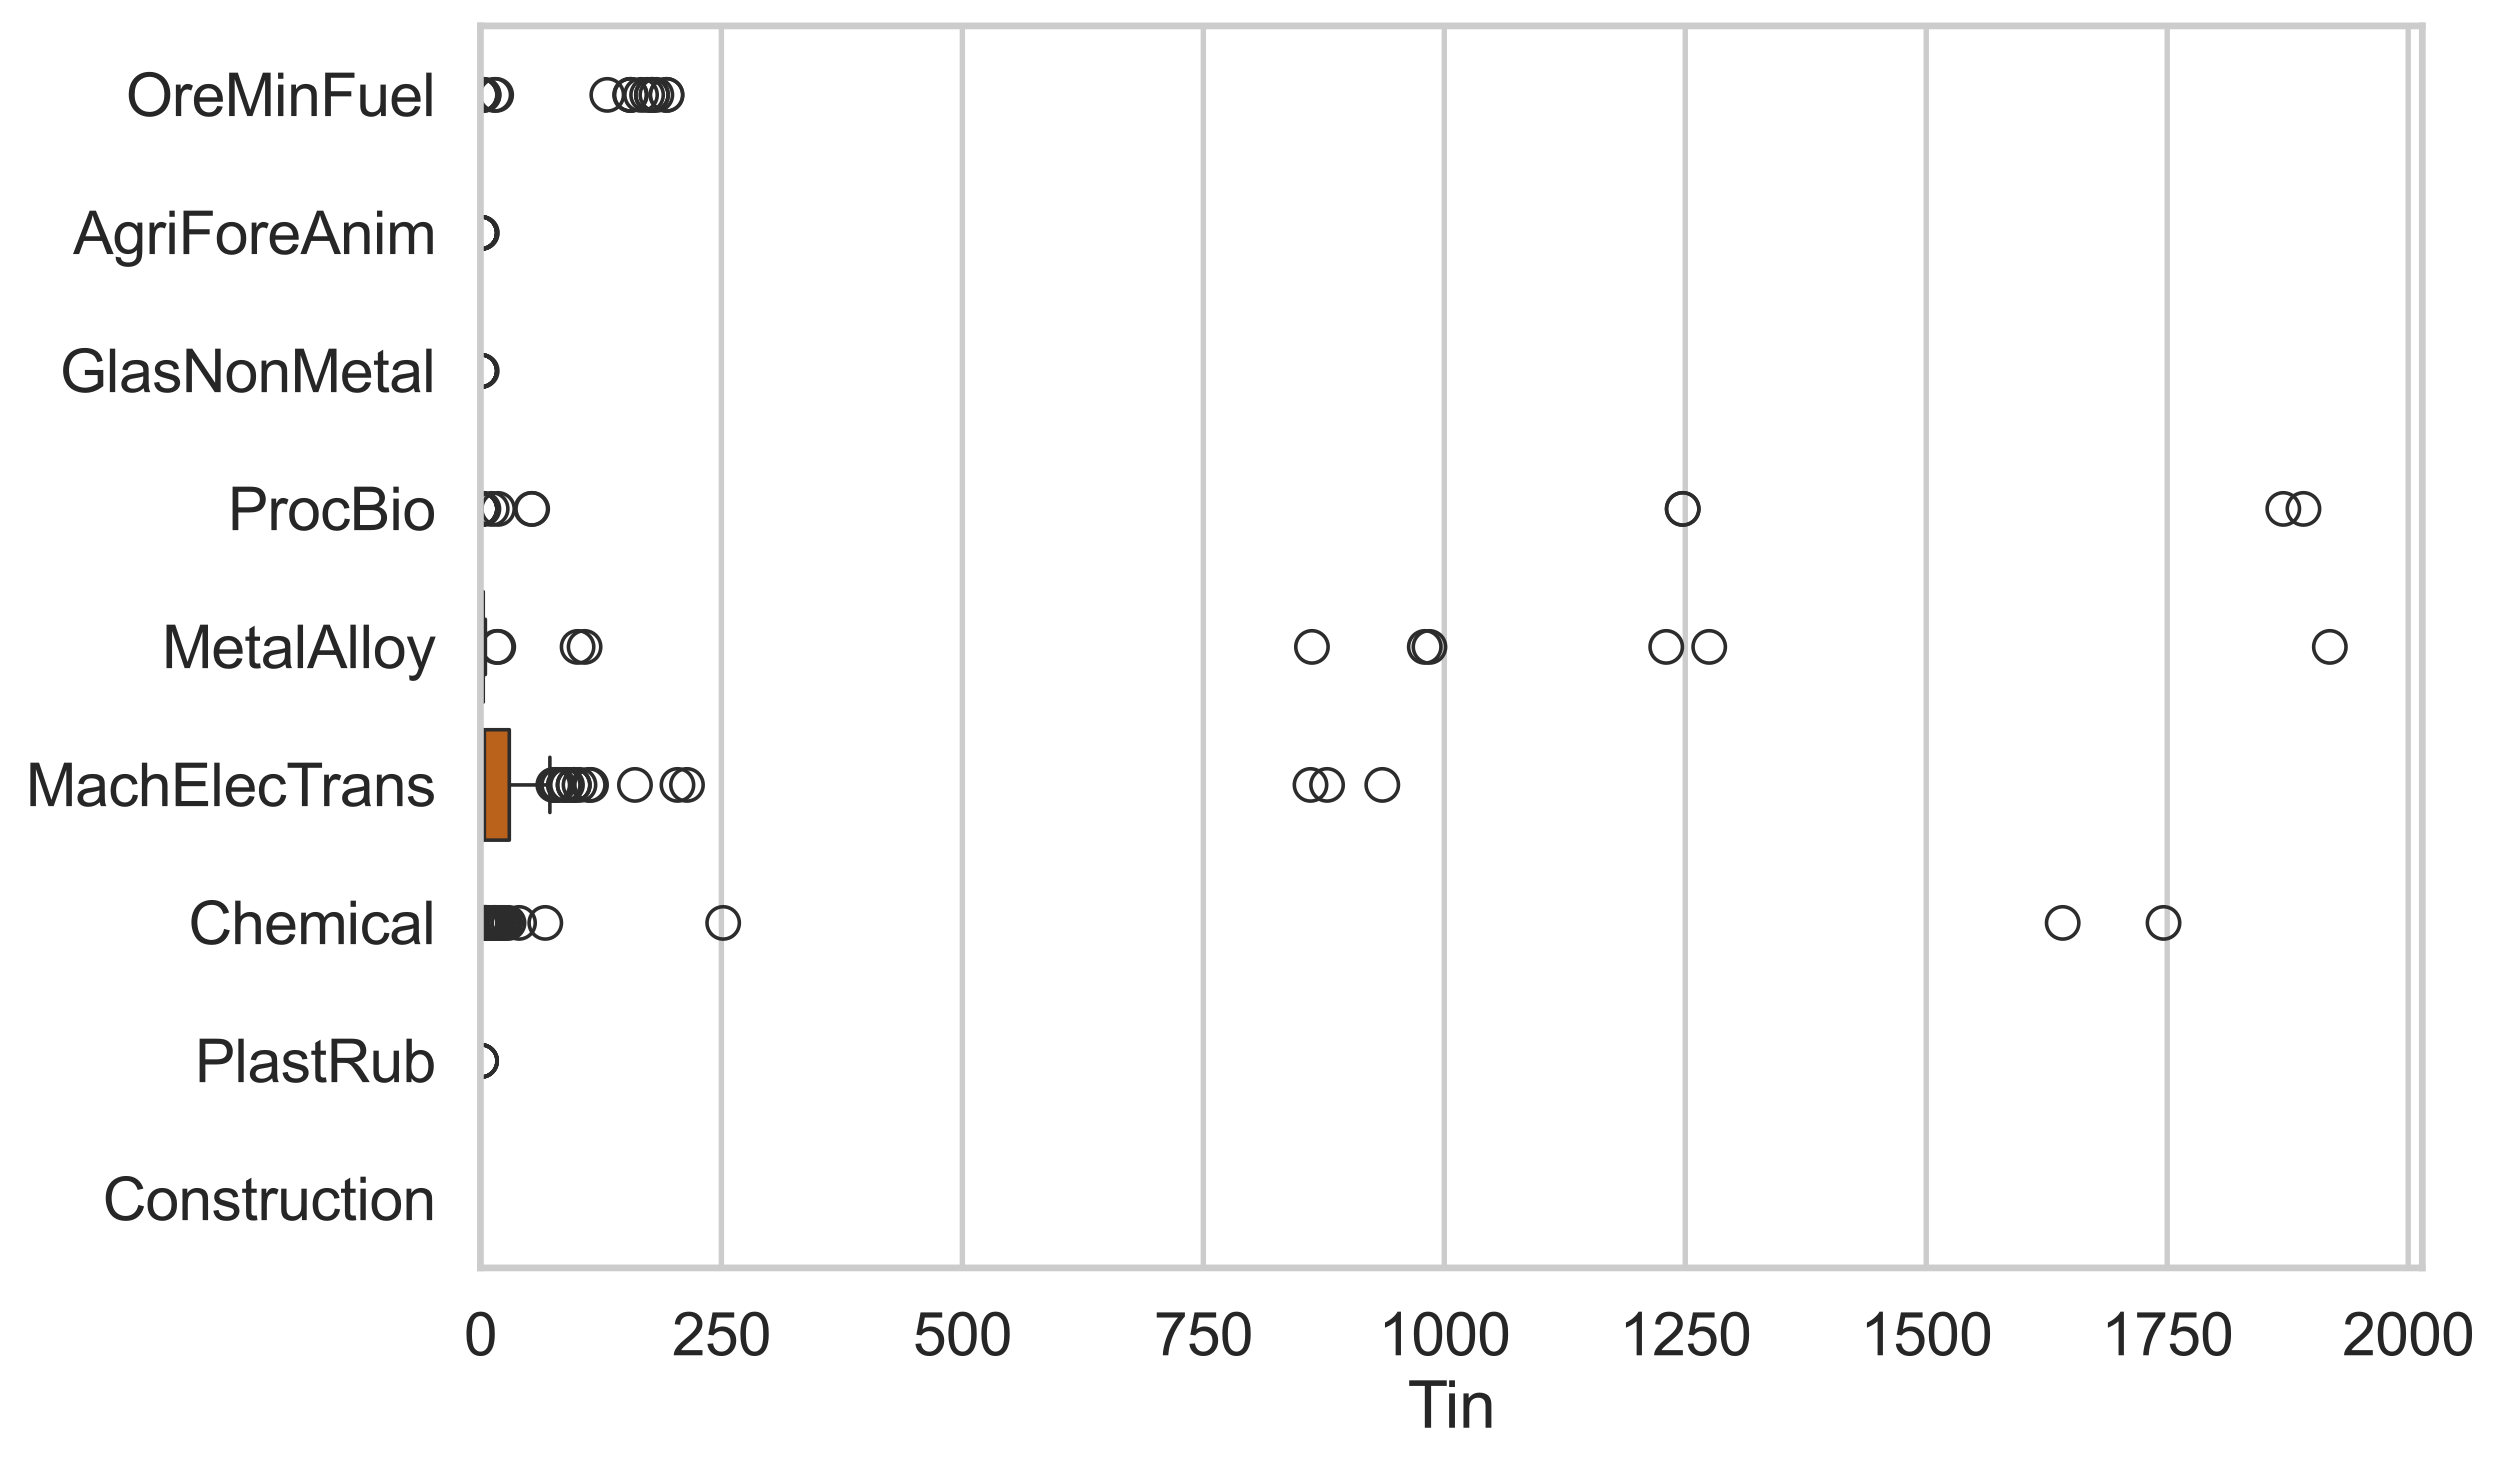 <?xml version="1.0" encoding="utf-8" standalone="no"?>
<!DOCTYPE svg PUBLIC "-//W3C//DTD SVG 1.1//EN"
  "http://www.w3.org/Graphics/SVG/1.1/DTD/svg11.dtd">
<svg xmlns:xlink="http://www.w3.org/1999/xlink" width="695.741pt" height="408.111pt" viewBox="0 0 695.741 408.111" xmlns="http://www.w3.org/2000/svg" version="1.1">
 <defs>
  <style type="text/css">*{stroke-linejoin: round; stroke-linecap: butt}</style>
 </defs>
 <g id="figure_1">
  <g id="patch_1">
   <path d="M 0 408.111 
L 695.741 408.111 
L 695.741 0 
L 0 0 
z
" style="fill: #ffffff"/>
  </g>
  <g id="axes_1">
   <g id="patch_2">
    <path d="M 133.697 352.86 
L 674.12 352.86 
L 674.12 7.2 
L 133.697 7.2 
z
" style="fill: #ffffff"/>
   </g>
   <g id="matplotlib.axis_1">
    <g id="xtick_1">
     <g id="line2d_1">
      <path d="M 133.697 352.86 
L 133.697 7.2 
" clip-path="url(#p759ac70e8d)" style="fill: none; stroke: #cccccc; stroke-width: 1.5; stroke-linecap: round"/>
     </g>
     <g id="text_1">
      <!-- 0 -->
      <g style="fill: #262626" transform="translate(129.109 377.17) scale(0.165 -0.165)">
       <defs>
        <path id="ArialMT-30" d="M 266 2259 
Q 266 3072 433 3567 
Q 600 4063 929 4331 
Q 1259 4600 1759 4600 
Q 2128 4600 2406 4451 
Q 2684 4303 2865 4023 
Q 3047 3744 3150 3342 
Q 3253 2941 3253 2259 
Q 3253 1453 3087 958 
Q 2922 463 2592 192 
Q 2263 -78 1759 -78 
Q 1097 -78 719 397 
Q 266 969 266 2259 
z
M 844 2259 
Q 844 1131 1108 757 
Q 1372 384 1759 384 
Q 2147 384 2411 759 
Q 2675 1134 2675 2259 
Q 2675 3391 2411 3762 
Q 2147 4134 1753 4134 
Q 1366 4134 1134 3806 
Q 844 3388 844 2259 
z
" transform="scale(0.016)"/>
       </defs>
       <use xlink:href="#ArialMT-30"/>
      </g>
     </g>
    </g>
    <g id="xtick_2">
     <g id="line2d_2">
      <path d="M 200.759 352.86 
L 200.759 7.2 
" clip-path="url(#p759ac70e8d)" style="fill: none; stroke: #cccccc; stroke-width: 1.5; stroke-linecap: round"/>
     </g>
     <g id="text_2">
      <!-- 250 -->
      <g style="fill: #262626" transform="translate(186.995 377.17) scale(0.165 -0.165)">
       <defs>
        <path id="ArialMT-32" d="M 3222 541 
L 3222 0 
L 194 0 
Q 188 203 259 391 
Q 375 700 629 1000 
Q 884 1300 1366 1694 
Q 2113 2306 2375 2664 
Q 2638 3022 2638 3341 
Q 2638 3675 2398 3904 
Q 2159 4134 1775 4134 
Q 1369 4134 1125 3890 
Q 881 3647 878 3216 
L 300 3275 
Q 359 3922 746 4261 
Q 1134 4600 1788 4600 
Q 2447 4600 2831 4234 
Q 3216 3869 3216 3328 
Q 3216 3053 3103 2787 
Q 2991 2522 2730 2228 
Q 2469 1934 1863 1422 
Q 1356 997 1212 845 
Q 1069 694 975 541 
L 3222 541 
z
" transform="scale(0.016)"/>
        <path id="ArialMT-35" d="M 266 1200 
L 856 1250 
Q 922 819 1161 601 
Q 1400 384 1738 384 
Q 2144 384 2425 690 
Q 2706 997 2706 1503 
Q 2706 1984 2436 2262 
Q 2166 2541 1728 2541 
Q 1456 2541 1237 2417 
Q 1019 2294 894 2097 
L 366 2166 
L 809 4519 
L 3088 4519 
L 3088 3981 
L 1259 3981 
L 1013 2750 
Q 1425 3038 1878 3038 
Q 2478 3038 2890 2622 
Q 3303 2206 3303 1553 
Q 3303 931 2941 478 
Q 2500 -78 1738 -78 
Q 1113 -78 717 272 
Q 322 622 266 1200 
z
" transform="scale(0.016)"/>
       </defs>
       <use xlink:href="#ArialMT-32"/>
       <use xlink:href="#ArialMT-35" transform="translate(55.615 0)"/>
       <use xlink:href="#ArialMT-30" transform="translate(111.23 0)"/>
      </g>
     </g>
    </g>
    <g id="xtick_3">
     <g id="line2d_3">
      <path d="M 267.82 352.86 
L 267.82 7.2 
" clip-path="url(#p759ac70e8d)" style="fill: none; stroke: #cccccc; stroke-width: 1.5; stroke-linecap: round"/>
     </g>
     <g id="text_3">
      <!-- 500 -->
      <g style="fill: #262626" transform="translate(254.057 377.17) scale(0.165 -0.165)">
       <use xlink:href="#ArialMT-35"/>
       <use xlink:href="#ArialMT-30" transform="translate(55.615 0)"/>
       <use xlink:href="#ArialMT-30" transform="translate(111.23 0)"/>
      </g>
     </g>
    </g>
    <g id="xtick_4">
     <g id="line2d_4">
      <path d="M 334.882 352.86 
L 334.882 7.2 
" clip-path="url(#p759ac70e8d)" style="fill: none; stroke: #cccccc; stroke-width: 1.5; stroke-linecap: round"/>
     </g>
     <g id="text_4">
      <!-- 750 -->
      <g style="fill: #262626" transform="translate(321.118 377.17) scale(0.165 -0.165)">
       <defs>
        <path id="ArialMT-37" d="M 303 3981 
L 303 4522 
L 3269 4522 
L 3269 4084 
Q 2831 3619 2401 2847 
Q 1972 2075 1738 1259 
Q 1569 684 1522 0 
L 944 0 
Q 953 541 1156 1306 
Q 1359 2072 1739 2783 
Q 2119 3494 2547 3981 
L 303 3981 
z
" transform="scale(0.016)"/>
       </defs>
       <use xlink:href="#ArialMT-37"/>
       <use xlink:href="#ArialMT-35" transform="translate(55.615 0)"/>
       <use xlink:href="#ArialMT-30" transform="translate(111.23 0)"/>
      </g>
     </g>
    </g>
    <g id="xtick_5">
     <g id="line2d_5">
      <path d="M 401.943 352.86 
L 401.943 7.2 
" clip-path="url(#p759ac70e8d)" style="fill: none; stroke: #cccccc; stroke-width: 1.5; stroke-linecap: round"/>
     </g>
     <g id="text_5">
      <!-- 1000 -->
      <g style="fill: #262626" transform="translate(383.592 377.17) scale(0.165 -0.165)">
       <defs>
        <path id="ArialMT-31" d="M 2384 0 
L 1822 0 
L 1822 3584 
Q 1619 3391 1289 3197 
Q 959 3003 697 2906 
L 697 3450 
Q 1169 3672 1522 3987 
Q 1875 4303 2022 4600 
L 2384 4600 
L 2384 0 
z
" transform="scale(0.016)"/>
       </defs>
       <use xlink:href="#ArialMT-31"/>
       <use xlink:href="#ArialMT-30" transform="translate(55.615 0)"/>
       <use xlink:href="#ArialMT-30" transform="translate(111.23 0)"/>
       <use xlink:href="#ArialMT-30" transform="translate(166.846 0)"/>
      </g>
     </g>
    </g>
    <g id="xtick_6">
     <g id="line2d_6">
      <path d="M 469.005 352.86 
L 469.005 7.2 
" clip-path="url(#p759ac70e8d)" style="fill: none; stroke: #cccccc; stroke-width: 1.5; stroke-linecap: round"/>
     </g>
     <g id="text_6">
      <!-- 1250 -->
      <g style="fill: #262626" transform="translate(450.654 377.17) scale(0.165 -0.165)">
       <use xlink:href="#ArialMT-31"/>
       <use xlink:href="#ArialMT-32" transform="translate(55.615 0)"/>
       <use xlink:href="#ArialMT-35" transform="translate(111.23 0)"/>
       <use xlink:href="#ArialMT-30" transform="translate(166.846 0)"/>
      </g>
     </g>
    </g>
    <g id="xtick_7">
     <g id="line2d_7">
      <path d="M 536.067 352.86 
L 536.067 7.2 
" clip-path="url(#p759ac70e8d)" style="fill: none; stroke: #cccccc; stroke-width: 1.5; stroke-linecap: round"/>
     </g>
     <g id="text_7">
      <!-- 1500 -->
      <g style="fill: #262626" transform="translate(517.715 377.17) scale(0.165 -0.165)">
       <use xlink:href="#ArialMT-31"/>
       <use xlink:href="#ArialMT-35" transform="translate(55.615 0)"/>
       <use xlink:href="#ArialMT-30" transform="translate(111.23 0)"/>
       <use xlink:href="#ArialMT-30" transform="translate(166.846 0)"/>
      </g>
     </g>
    </g>
    <g id="xtick_8">
     <g id="line2d_8">
      <path d="M 603.128 352.86 
L 603.128 7.2 
" clip-path="url(#p759ac70e8d)" style="fill: none; stroke: #cccccc; stroke-width: 1.5; stroke-linecap: round"/>
     </g>
     <g id="text_8">
      <!-- 1750 -->
      <g style="fill: #262626" transform="translate(584.777 377.17) scale(0.165 -0.165)">
       <use xlink:href="#ArialMT-31"/>
       <use xlink:href="#ArialMT-37" transform="translate(55.615 0)"/>
       <use xlink:href="#ArialMT-35" transform="translate(111.23 0)"/>
       <use xlink:href="#ArialMT-30" transform="translate(166.846 0)"/>
      </g>
     </g>
    </g>
    <g id="xtick_9">
     <g id="line2d_9">
      <path d="M 670.19 352.86 
L 670.19 7.2 
" clip-path="url(#p759ac70e8d)" style="fill: none; stroke: #cccccc; stroke-width: 1.5; stroke-linecap: round"/>
     </g>
     <g id="text_9">
      <!-- 2000 -->
      <g style="fill: #262626" transform="translate(651.839 377.17) scale(0.165 -0.165)">
       <use xlink:href="#ArialMT-32"/>
       <use xlink:href="#ArialMT-30" transform="translate(55.615 0)"/>
       <use xlink:href="#ArialMT-30" transform="translate(111.23 0)"/>
       <use xlink:href="#ArialMT-30" transform="translate(166.846 0)"/>
      </g>
     </g>
    </g>
    <g id="text_10">
     <!-- Tin -->
     <g style="fill: #262626" transform="translate(391.744 397.334) scale(0.18 -0.18)">
      <defs>
       <path id="ArialMT-54" d="M 1659 0 
L 1659 4041 
L 150 4041 
L 150 4581 
L 3781 4581 
L 3781 4041 
L 2266 4041 
L 2266 0 
L 1659 0 
z
" transform="scale(0.016)"/>
       <path id="ArialMT-69" d="M 425 3934 
L 425 4581 
L 988 4581 
L 988 3934 
L 425 3934 
z
M 425 0 
L 425 3319 
L 988 3319 
L 988 0 
L 425 0 
z
" transform="scale(0.016)"/>
       <path id="ArialMT-6e" d="M 422 0 
L 422 3319 
L 928 3319 
L 928 2847 
Q 1294 3394 1984 3394 
Q 2284 3394 2536 3286 
Q 2788 3178 2913 3003 
Q 3038 2828 3088 2588 
Q 3119 2431 3119 2041 
L 3119 0 
L 2556 0 
L 2556 2019 
Q 2556 2363 2490 2533 
Q 2425 2703 2258 2804 
Q 2091 2906 1866 2906 
Q 1506 2906 1245 2678 
Q 984 2450 984 1813 
L 984 0 
L 422 0 
z
" transform="scale(0.016)"/>
      </defs>
      <use xlink:href="#ArialMT-54"/>
      <use xlink:href="#ArialMT-69" transform="translate(57.334 0)"/>
      <use xlink:href="#ArialMT-6e" transform="translate(79.551 0)"/>
     </g>
    </g>
   </g>
   <g id="matplotlib.axis_2">
    <g id="ytick_1">
     <g id="text_11">
      <!-- OreMinFuel -->
      <g style="fill: #262626" transform="translate(35.013 32.309) scale(0.165 -0.165)">
       <defs>
        <path id="ArialMT-4f" d="M 309 2231 
Q 309 3372 921 4017 
Q 1534 4663 2503 4663 
Q 3138 4663 3647 4359 
Q 4156 4056 4423 3514 
Q 4691 2972 4691 2284 
Q 4691 1588 4409 1038 
Q 4128 488 3612 205 
Q 3097 -78 2500 -78 
Q 1853 -78 1343 234 
Q 834 547 571 1087 
Q 309 1628 309 2231 
z
M 934 2222 
Q 934 1394 1379 917 
Q 1825 441 2497 441 
Q 3181 441 3623 922 
Q 4066 1403 4066 2288 
Q 4066 2847 3877 3264 
Q 3688 3681 3323 3911 
Q 2959 4141 2506 4141 
Q 1863 4141 1398 3698 
Q 934 3256 934 2222 
z
" transform="scale(0.016)"/>
        <path id="ArialMT-72" d="M 416 0 
L 416 3319 
L 922 3319 
L 922 2816 
Q 1116 3169 1280 3281 
Q 1444 3394 1641 3394 
Q 1925 3394 2219 3213 
L 2025 2691 
Q 1819 2813 1613 2813 
Q 1428 2813 1281 2702 
Q 1134 2591 1072 2394 
Q 978 2094 978 1738 
L 978 0 
L 416 0 
z
" transform="scale(0.016)"/>
        <path id="ArialMT-65" d="M 2694 1069 
L 3275 997 
Q 3138 488 2766 206 
Q 2394 -75 1816 -75 
Q 1088 -75 661 373 
Q 234 822 234 1631 
Q 234 2469 665 2931 
Q 1097 3394 1784 3394 
Q 2450 3394 2872 2941 
Q 3294 2488 3294 1666 
Q 3294 1616 3291 1516 
L 816 1516 
Q 847 969 1125 678 
Q 1403 388 1819 388 
Q 2128 388 2347 550 
Q 2566 713 2694 1069 
z
M 847 1978 
L 2700 1978 
Q 2663 2397 2488 2606 
Q 2219 2931 1791 2931 
Q 1403 2931 1139 2672 
Q 875 2413 847 1978 
z
" transform="scale(0.016)"/>
        <path id="ArialMT-4d" d="M 475 0 
L 475 4581 
L 1388 4581 
L 2472 1338 
Q 2622 884 2691 659 
Q 2769 909 2934 1394 
L 4031 4581 
L 4847 4581 
L 4847 0 
L 4263 0 
L 4263 3834 
L 2931 0 
L 2384 0 
L 1059 3900 
L 1059 0 
L 475 0 
z
" transform="scale(0.016)"/>
        <path id="ArialMT-46" d="M 525 0 
L 525 4581 
L 3616 4581 
L 3616 4041 
L 1131 4041 
L 1131 2622 
L 3281 2622 
L 3281 2081 
L 1131 2081 
L 1131 0 
L 525 0 
z
" transform="scale(0.016)"/>
        <path id="ArialMT-75" d="M 2597 0 
L 2597 488 
Q 2209 -75 1544 -75 
Q 1250 -75 995 37 
Q 741 150 617 320 
Q 494 491 444 738 
Q 409 903 409 1263 
L 409 3319 
L 972 3319 
L 972 1478 
Q 972 1038 1006 884 
Q 1059 663 1231 536 
Q 1403 409 1656 409 
Q 1909 409 2131 539 
Q 2353 669 2445 892 
Q 2538 1116 2538 1541 
L 2538 3319 
L 3100 3319 
L 3100 0 
L 2597 0 
z
" transform="scale(0.016)"/>
        <path id="ArialMT-6c" d="M 409 0 
L 409 4581 
L 972 4581 
L 972 0 
L 409 0 
z
" transform="scale(0.016)"/>
       </defs>
       <use xlink:href="#ArialMT-4f"/>
       <use xlink:href="#ArialMT-72" transform="translate(77.783 0)"/>
       <use xlink:href="#ArialMT-65" transform="translate(111.084 0)"/>
       <use xlink:href="#ArialMT-4d" transform="translate(166.699 0)"/>
       <use xlink:href="#ArialMT-69" transform="translate(250 0)"/>
       <use xlink:href="#ArialMT-6e" transform="translate(272.217 0)"/>
       <use xlink:href="#ArialMT-46" transform="translate(327.832 0)"/>
       <use xlink:href="#ArialMT-75" transform="translate(388.916 0)"/>
       <use xlink:href="#ArialMT-65" transform="translate(444.531 0)"/>
       <use xlink:href="#ArialMT-6c" transform="translate(500.146 0)"/>
      </g>
     </g>
    </g>
    <g id="ytick_2">
     <g id="text_12">
      <!-- AgriForeAnim -->
      <g style="fill: #262626" transform="translate(20.341 70.715) scale(0.165 -0.165)">
       <defs>
        <path id="ArialMT-41" d="M -9 0 
L 1750 4581 
L 2403 4581 
L 4278 0 
L 3588 0 
L 3053 1388 
L 1138 1388 
L 634 0 
L -9 0 
z
M 1313 1881 
L 2866 1881 
L 2388 3150 
Q 2169 3728 2063 4100 
Q 1975 3659 1816 3225 
L 1313 1881 
z
" transform="scale(0.016)"/>
        <path id="ArialMT-67" d="M 319 -275 
L 866 -356 
Q 900 -609 1056 -725 
Q 1266 -881 1628 -881 
Q 2019 -881 2231 -725 
Q 2444 -569 2519 -288 
Q 2563 -116 2559 434 
Q 2191 0 1641 0 
Q 956 0 581 494 
Q 206 988 206 1678 
Q 206 2153 378 2554 
Q 550 2956 876 3175 
Q 1203 3394 1644 3394 
Q 2231 3394 2613 2919 
L 2613 3319 
L 3131 3319 
L 3131 450 
Q 3131 -325 2973 -648 
Q 2816 -972 2473 -1159 
Q 2131 -1347 1631 -1347 
Q 1038 -1347 672 -1080 
Q 306 -813 319 -275 
z
M 784 1719 
Q 784 1066 1043 766 
Q 1303 466 1694 466 
Q 2081 466 2343 764 
Q 2606 1063 2606 1700 
Q 2606 2309 2336 2618 
Q 2066 2928 1684 2928 
Q 1309 2928 1046 2623 
Q 784 2319 784 1719 
z
" transform="scale(0.016)"/>
        <path id="ArialMT-6f" d="M 213 1659 
Q 213 2581 725 3025 
Q 1153 3394 1769 3394 
Q 2453 3394 2887 2945 
Q 3322 2497 3322 1706 
Q 3322 1066 3130 698 
Q 2938 331 2570 128 
Q 2203 -75 1769 -75 
Q 1072 -75 642 372 
Q 213 819 213 1659 
z
M 791 1659 
Q 791 1022 1069 705 
Q 1347 388 1769 388 
Q 2188 388 2466 706 
Q 2744 1025 2744 1678 
Q 2744 2294 2464 2611 
Q 2184 2928 1769 2928 
Q 1347 2928 1069 2612 
Q 791 2297 791 1659 
z
" transform="scale(0.016)"/>
        <path id="ArialMT-6d" d="M 422 0 
L 422 3319 
L 925 3319 
L 925 2853 
Q 1081 3097 1340 3245 
Q 1600 3394 1931 3394 
Q 2300 3394 2536 3241 
Q 2772 3088 2869 2813 
Q 3263 3394 3894 3394 
Q 4388 3394 4653 3120 
Q 4919 2847 4919 2278 
L 4919 0 
L 4359 0 
L 4359 2091 
Q 4359 2428 4304 2576 
Q 4250 2725 4106 2815 
Q 3963 2906 3769 2906 
Q 3419 2906 3187 2673 
Q 2956 2441 2956 1928 
L 2956 0 
L 2394 0 
L 2394 2156 
Q 2394 2531 2256 2718 
Q 2119 2906 1806 2906 
Q 1569 2906 1367 2781 
Q 1166 2656 1075 2415 
Q 984 2175 984 1722 
L 984 0 
L 422 0 
z
" transform="scale(0.016)"/>
       </defs>
       <use xlink:href="#ArialMT-41"/>
       <use xlink:href="#ArialMT-67" transform="translate(66.699 0)"/>
       <use xlink:href="#ArialMT-72" transform="translate(122.314 0)"/>
       <use xlink:href="#ArialMT-69" transform="translate(155.615 0)"/>
       <use xlink:href="#ArialMT-46" transform="translate(177.832 0)"/>
       <use xlink:href="#ArialMT-6f" transform="translate(238.916 0)"/>
       <use xlink:href="#ArialMT-72" transform="translate(294.531 0)"/>
       <use xlink:href="#ArialMT-65" transform="translate(327.832 0)"/>
       <use xlink:href="#ArialMT-41" transform="translate(383.447 0)"/>
       <use xlink:href="#ArialMT-6e" transform="translate(450.146 0)"/>
       <use xlink:href="#ArialMT-69" transform="translate(505.762 0)"/>
       <use xlink:href="#ArialMT-6d" transform="translate(527.979 0)"/>
      </g>
     </g>
    </g>
    <g id="ytick_3">
     <g id="text_13">
      <!-- GlasNonMetal -->
      <g style="fill: #262626" transform="translate(16.659 109.122) scale(0.165 -0.165)">
       <defs>
        <path id="ArialMT-47" d="M 2638 1797 
L 2638 2334 
L 4578 2338 
L 4578 638 
Q 4131 281 3656 101 
Q 3181 -78 2681 -78 
Q 2006 -78 1454 211 
Q 903 500 622 1047 
Q 341 1594 341 2269 
Q 341 2938 620 3517 
Q 900 4097 1425 4378 
Q 1950 4659 2634 4659 
Q 3131 4659 3532 4498 
Q 3934 4338 4162 4050 
Q 4391 3763 4509 3300 
L 3963 3150 
Q 3859 3500 3706 3700 
Q 3553 3900 3268 4020 
Q 2984 4141 2638 4141 
Q 2222 4141 1919 4014 
Q 1616 3888 1430 3681 
Q 1244 3475 1141 3228 
Q 966 2803 966 2306 
Q 966 1694 1177 1281 
Q 1388 869 1791 669 
Q 2194 469 2647 469 
Q 3041 469 3416 620 
Q 3791 772 3984 944 
L 3984 1797 
L 2638 1797 
z
" transform="scale(0.016)"/>
        <path id="ArialMT-61" d="M 2588 409 
Q 2275 144 1986 34 
Q 1697 -75 1366 -75 
Q 819 -75 525 192 
Q 231 459 231 875 
Q 231 1119 342 1320 
Q 453 1522 633 1644 
Q 813 1766 1038 1828 
Q 1203 1872 1538 1913 
Q 2219 1994 2541 2106 
Q 2544 2222 2544 2253 
Q 2544 2597 2384 2738 
Q 2169 2928 1744 2928 
Q 1347 2928 1158 2789 
Q 969 2650 878 2297 
L 328 2372 
Q 403 2725 575 2942 
Q 747 3159 1072 3276 
Q 1397 3394 1825 3394 
Q 2250 3394 2515 3294 
Q 2781 3194 2906 3042 
Q 3031 2891 3081 2659 
Q 3109 2516 3109 2141 
L 3109 1391 
Q 3109 606 3145 398 
Q 3181 191 3288 0 
L 2700 0 
Q 2613 175 2588 409 
z
M 2541 1666 
Q 2234 1541 1622 1453 
Q 1275 1403 1131 1340 
Q 988 1278 909 1158 
Q 831 1038 831 891 
Q 831 666 1001 516 
Q 1172 366 1500 366 
Q 1825 366 2078 508 
Q 2331 650 2450 897 
Q 2541 1088 2541 1459 
L 2541 1666 
z
" transform="scale(0.016)"/>
        <path id="ArialMT-73" d="M 197 991 
L 753 1078 
Q 800 744 1014 566 
Q 1228 388 1613 388 
Q 2000 388 2187 545 
Q 2375 703 2375 916 
Q 2375 1106 2209 1216 
Q 2094 1291 1634 1406 
Q 1016 1563 777 1677 
Q 538 1791 414 1992 
Q 291 2194 291 2438 
Q 291 2659 392 2848 
Q 494 3038 669 3163 
Q 800 3259 1026 3326 
Q 1253 3394 1513 3394 
Q 1903 3394 2198 3281 
Q 2494 3169 2634 2976 
Q 2775 2784 2828 2463 
L 2278 2388 
Q 2241 2644 2061 2787 
Q 1881 2931 1553 2931 
Q 1166 2931 1000 2803 
Q 834 2675 834 2503 
Q 834 2394 903 2306 
Q 972 2216 1119 2156 
Q 1203 2125 1616 2013 
Q 2213 1853 2448 1751 
Q 2684 1650 2818 1456 
Q 2953 1263 2953 975 
Q 2953 694 2789 445 
Q 2625 197 2315 61 
Q 2006 -75 1616 -75 
Q 969 -75 630 194 
Q 291 463 197 991 
z
" transform="scale(0.016)"/>
        <path id="ArialMT-4e" d="M 488 0 
L 488 4581 
L 1109 4581 
L 3516 984 
L 3516 4581 
L 4097 4581 
L 4097 0 
L 3475 0 
L 1069 3600 
L 1069 0 
L 488 0 
z
" transform="scale(0.016)"/>
        <path id="ArialMT-74" d="M 1650 503 
L 1731 6 
Q 1494 -44 1306 -44 
Q 1000 -44 831 53 
Q 663 150 594 308 
Q 525 466 525 972 
L 525 2881 
L 113 2881 
L 113 3319 
L 525 3319 
L 525 4141 
L 1084 4478 
L 1084 3319 
L 1650 3319 
L 1650 2881 
L 1084 2881 
L 1084 941 
Q 1084 700 1114 631 
Q 1144 563 1211 522 
Q 1278 481 1403 481 
Q 1497 481 1650 503 
z
" transform="scale(0.016)"/>
       </defs>
       <use xlink:href="#ArialMT-47"/>
       <use xlink:href="#ArialMT-6c" transform="translate(77.783 0)"/>
       <use xlink:href="#ArialMT-61" transform="translate(100 0)"/>
       <use xlink:href="#ArialMT-73" transform="translate(155.615 0)"/>
       <use xlink:href="#ArialMT-4e" transform="translate(205.615 0)"/>
       <use xlink:href="#ArialMT-6f" transform="translate(277.832 0)"/>
       <use xlink:href="#ArialMT-6e" transform="translate(333.447 0)"/>
       <use xlink:href="#ArialMT-4d" transform="translate(389.062 0)"/>
       <use xlink:href="#ArialMT-65" transform="translate(472.363 0)"/>
       <use xlink:href="#ArialMT-74" transform="translate(527.979 0)"/>
       <use xlink:href="#ArialMT-61" transform="translate(555.762 0)"/>
       <use xlink:href="#ArialMT-6c" transform="translate(611.377 0)"/>
      </g>
     </g>
    </g>
    <g id="ytick_4">
     <g id="text_14">
      <!-- ProcBio -->
      <g style="fill: #262626" transform="translate(63.424 147.529) scale(0.165 -0.165)">
       <defs>
        <path id="ArialMT-50" d="M 494 0 
L 494 4581 
L 2222 4581 
Q 2678 4581 2919 4538 
Q 3256 4481 3484 4323 
Q 3713 4166 3852 3881 
Q 3991 3597 3991 3256 
Q 3991 2672 3619 2267 
Q 3247 1863 2275 1863 
L 1100 1863 
L 1100 0 
L 494 0 
z
M 1100 2403 
L 2284 2403 
Q 2872 2403 3119 2622 
Q 3366 2841 3366 3238 
Q 3366 3525 3220 3729 
Q 3075 3934 2838 4000 
Q 2684 4041 2272 4041 
L 1100 4041 
L 1100 2403 
z
" transform="scale(0.016)"/>
        <path id="ArialMT-63" d="M 2588 1216 
L 3141 1144 
Q 3050 572 2676 248 
Q 2303 -75 1759 -75 
Q 1078 -75 664 370 
Q 250 816 250 1647 
Q 250 2184 428 2587 
Q 606 2991 970 3192 
Q 1334 3394 1763 3394 
Q 2303 3394 2647 3120 
Q 2991 2847 3088 2344 
L 2541 2259 
Q 2463 2594 2264 2762 
Q 2066 2931 1784 2931 
Q 1359 2931 1093 2626 
Q 828 2322 828 1663 
Q 828 994 1084 691 
Q 1341 388 1753 388 
Q 2084 388 2306 591 
Q 2528 794 2588 1216 
z
" transform="scale(0.016)"/>
        <path id="ArialMT-42" d="M 469 0 
L 469 4581 
L 2188 4581 
Q 2713 4581 3030 4442 
Q 3347 4303 3526 4014 
Q 3706 3725 3706 3409 
Q 3706 3116 3547 2856 
Q 3388 2597 3066 2438 
Q 3481 2316 3704 2022 
Q 3928 1728 3928 1328 
Q 3928 1006 3792 729 
Q 3656 453 3456 303 
Q 3256 153 2954 76 
Q 2653 0 2216 0 
L 469 0 
z
M 1075 2656 
L 2066 2656 
Q 2469 2656 2644 2709 
Q 2875 2778 2992 2937 
Q 3109 3097 3109 3338 
Q 3109 3566 3000 3739 
Q 2891 3913 2687 3977 
Q 2484 4041 1991 4041 
L 1075 4041 
L 1075 2656 
z
M 1075 541 
L 2216 541 
Q 2509 541 2628 563 
Q 2838 600 2978 687 
Q 3119 775 3209 942 
Q 3300 1109 3300 1328 
Q 3300 1584 3169 1773 
Q 3038 1963 2805 2039 
Q 2572 2116 2134 2116 
L 1075 2116 
L 1075 541 
z
" transform="scale(0.016)"/>
       </defs>
       <use xlink:href="#ArialMT-50"/>
       <use xlink:href="#ArialMT-72" transform="translate(66.699 0)"/>
       <use xlink:href="#ArialMT-6f" transform="translate(100 0)"/>
       <use xlink:href="#ArialMT-63" transform="translate(155.615 0)"/>
       <use xlink:href="#ArialMT-42" transform="translate(205.615 0)"/>
       <use xlink:href="#ArialMT-69" transform="translate(272.314 0)"/>
       <use xlink:href="#ArialMT-6f" transform="translate(294.531 0)"/>
      </g>
     </g>
    </g>
    <g id="ytick_5">
     <g id="text_15">
      <!-- MetalAlloy -->
      <g style="fill: #262626" transform="translate(45.088 185.935) scale(0.165 -0.165)">
       <defs>
        <path id="ArialMT-79" d="M 397 -1278 
L 334 -750 
Q 519 -800 656 -800 
Q 844 -800 956 -737 
Q 1069 -675 1141 -563 
Q 1194 -478 1313 -144 
Q 1328 -97 1363 -6 
L 103 3319 
L 709 3319 
L 1400 1397 
Q 1534 1031 1641 628 
Q 1738 1016 1872 1384 
L 2581 3319 
L 3144 3319 
L 1881 -56 
Q 1678 -603 1566 -809 
Q 1416 -1088 1222 -1217 
Q 1028 -1347 759 -1347 
Q 597 -1347 397 -1278 
z
" transform="scale(0.016)"/>
       </defs>
       <use xlink:href="#ArialMT-4d"/>
       <use xlink:href="#ArialMT-65" transform="translate(83.301 0)"/>
       <use xlink:href="#ArialMT-74" transform="translate(138.916 0)"/>
       <use xlink:href="#ArialMT-61" transform="translate(166.699 0)"/>
       <use xlink:href="#ArialMT-6c" transform="translate(222.314 0)"/>
       <use xlink:href="#ArialMT-41" transform="translate(244.531 0)"/>
       <use xlink:href="#ArialMT-6c" transform="translate(311.23 0)"/>
       <use xlink:href="#ArialMT-6c" transform="translate(333.447 0)"/>
       <use xlink:href="#ArialMT-6f" transform="translate(355.664 0)"/>
       <use xlink:href="#ArialMT-79" transform="translate(411.279 0)"/>
      </g>
     </g>
    </g>
    <g id="ytick_6">
     <g id="text_16">
      <!-- MachElecTrans -->
      <g style="fill: #262626" transform="translate(7.2 224.342) scale(0.165 -0.165)">
       <defs>
        <path id="ArialMT-68" d="M 422 0 
L 422 4581 
L 984 4581 
L 984 2938 
Q 1378 3394 1978 3394 
Q 2347 3394 2619 3248 
Q 2891 3103 3008 2847 
Q 3125 2591 3125 2103 
L 3125 0 
L 2563 0 
L 2563 2103 
Q 2563 2525 2380 2717 
Q 2197 2909 1863 2909 
Q 1613 2909 1392 2779 
Q 1172 2650 1078 2428 
Q 984 2206 984 1816 
L 984 0 
L 422 0 
z
" transform="scale(0.016)"/>
        <path id="ArialMT-45" d="M 506 0 
L 506 4581 
L 3819 4581 
L 3819 4041 
L 1113 4041 
L 1113 2638 
L 3647 2638 
L 3647 2100 
L 1113 2100 
L 1113 541 
L 3925 541 
L 3925 0 
L 506 0 
z
" transform="scale(0.016)"/>
       </defs>
       <use xlink:href="#ArialMT-4d"/>
       <use xlink:href="#ArialMT-61" transform="translate(83.301 0)"/>
       <use xlink:href="#ArialMT-63" transform="translate(138.916 0)"/>
       <use xlink:href="#ArialMT-68" transform="translate(188.916 0)"/>
       <use xlink:href="#ArialMT-45" transform="translate(244.531 0)"/>
       <use xlink:href="#ArialMT-6c" transform="translate(311.23 0)"/>
       <use xlink:href="#ArialMT-65" transform="translate(333.447 0)"/>
       <use xlink:href="#ArialMT-63" transform="translate(389.062 0)"/>
       <use xlink:href="#ArialMT-54" transform="translate(439.062 0)"/>
       <use xlink:href="#ArialMT-72" transform="translate(496.396 0)"/>
       <use xlink:href="#ArialMT-61" transform="translate(529.697 0)"/>
       <use xlink:href="#ArialMT-6e" transform="translate(585.312 0)"/>
       <use xlink:href="#ArialMT-73" transform="translate(640.928 0)"/>
      </g>
     </g>
    </g>
    <g id="ytick_7">
     <g id="text_17">
      <!-- Chemical -->
      <g style="fill: #262626" transform="translate(52.428 262.749) scale(0.165 -0.165)">
       <defs>
        <path id="ArialMT-43" d="M 3763 1606 
L 4369 1453 
Q 4178 706 3683 314 
Q 3188 -78 2472 -78 
Q 1731 -78 1267 223 
Q 803 525 561 1097 
Q 319 1669 319 2325 
Q 319 3041 592 3573 
Q 866 4106 1370 4382 
Q 1875 4659 2481 4659 
Q 3169 4659 3637 4309 
Q 4106 3959 4291 3325 
L 3694 3184 
Q 3534 3684 3231 3912 
Q 2928 4141 2469 4141 
Q 1941 4141 1586 3887 
Q 1231 3634 1087 3207 
Q 944 2781 944 2328 
Q 944 1744 1114 1308 
Q 1284 872 1643 656 
Q 2003 441 2422 441 
Q 2931 441 3284 734 
Q 3638 1028 3763 1606 
z
" transform="scale(0.016)"/>
       </defs>
       <use xlink:href="#ArialMT-43"/>
       <use xlink:href="#ArialMT-68" transform="translate(72.217 0)"/>
       <use xlink:href="#ArialMT-65" transform="translate(127.832 0)"/>
       <use xlink:href="#ArialMT-6d" transform="translate(183.447 0)"/>
       <use xlink:href="#ArialMT-69" transform="translate(266.748 0)"/>
       <use xlink:href="#ArialMT-63" transform="translate(288.965 0)"/>
       <use xlink:href="#ArialMT-61" transform="translate(338.965 0)"/>
       <use xlink:href="#ArialMT-6c" transform="translate(394.58 0)"/>
      </g>
     </g>
    </g>
    <g id="ytick_8">
     <g id="text_18">
      <!-- PlastRub -->
      <g style="fill: #262626" transform="translate(54.248 301.155) scale(0.165 -0.165)">
       <defs>
        <path id="ArialMT-52" d="M 503 0 
L 503 4581 
L 2534 4581 
Q 3147 4581 3465 4457 
Q 3784 4334 3975 4021 
Q 4166 3709 4166 3331 
Q 4166 2844 3850 2509 
Q 3534 2175 2875 2084 
Q 3116 1969 3241 1856 
Q 3506 1613 3744 1247 
L 4541 0 
L 3778 0 
L 3172 953 
Q 2906 1366 2734 1584 
Q 2563 1803 2427 1890 
Q 2291 1978 2150 2013 
Q 2047 2034 1813 2034 
L 1109 2034 
L 1109 0 
L 503 0 
z
M 1109 2559 
L 2413 2559 
Q 2828 2559 3062 2645 
Q 3297 2731 3419 2920 
Q 3541 3109 3541 3331 
Q 3541 3656 3305 3865 
Q 3069 4075 2559 4075 
L 1109 4075 
L 1109 2559 
z
" transform="scale(0.016)"/>
        <path id="ArialMT-62" d="M 941 0 
L 419 0 
L 419 4581 
L 981 4581 
L 981 2947 
Q 1338 3394 1891 3394 
Q 2197 3394 2470 3270 
Q 2744 3147 2920 2923 
Q 3097 2700 3197 2384 
Q 3297 2069 3297 1709 
Q 3297 856 2875 390 
Q 2453 -75 1863 -75 
Q 1275 -75 941 416 
L 941 0 
z
M 934 1684 
Q 934 1088 1097 822 
Q 1363 388 1816 388 
Q 2184 388 2453 708 
Q 2722 1028 2722 1663 
Q 2722 2313 2464 2622 
Q 2206 2931 1841 2931 
Q 1472 2931 1203 2611 
Q 934 2291 934 1684 
z
" transform="scale(0.016)"/>
       </defs>
       <use xlink:href="#ArialMT-50"/>
       <use xlink:href="#ArialMT-6c" transform="translate(66.699 0)"/>
       <use xlink:href="#ArialMT-61" transform="translate(88.916 0)"/>
       <use xlink:href="#ArialMT-73" transform="translate(144.531 0)"/>
       <use xlink:href="#ArialMT-74" transform="translate(194.531 0)"/>
       <use xlink:href="#ArialMT-52" transform="translate(222.314 0)"/>
       <use xlink:href="#ArialMT-75" transform="translate(294.531 0)"/>
       <use xlink:href="#ArialMT-62" transform="translate(350.146 0)"/>
      </g>
     </g>
    </g>
    <g id="ytick_9">
     <g id="text_19">
      <!-- Construction -->
      <g style="fill: #262626" transform="translate(28.575 339.562) scale(0.165 -0.165)">
       <use xlink:href="#ArialMT-43"/>
       <use xlink:href="#ArialMT-6f" transform="translate(72.217 0)"/>
       <use xlink:href="#ArialMT-6e" transform="translate(127.832 0)"/>
       <use xlink:href="#ArialMT-73" transform="translate(183.447 0)"/>
       <use xlink:href="#ArialMT-74" transform="translate(233.447 0)"/>
       <use xlink:href="#ArialMT-72" transform="translate(261.23 0)"/>
       <use xlink:href="#ArialMT-75" transform="translate(294.531 0)"/>
       <use xlink:href="#ArialMT-63" transform="translate(350.146 0)"/>
       <use xlink:href="#ArialMT-74" transform="translate(400.146 0)"/>
       <use xlink:href="#ArialMT-69" transform="translate(427.93 0)"/>
       <use xlink:href="#ArialMT-6f" transform="translate(450.146 0)"/>
       <use xlink:href="#ArialMT-6e" transform="translate(505.762 0)"/>
      </g>
     </g>
    </g>
   </g>
   <g id="patch_3">
    <path d="M 133.698 11.041 
L 133.698 41.766 
L 133.716 41.766 
L 133.716 11.041 
L 133.698 11.041 
z
" clip-path="url(#p759ac70e8d)" style="fill: #c9941d; stroke: #2c2c2c; stroke-linejoin: miter"/>
   </g>
   <g id="line2d_10">
    <path d="M 133.698 26.403 
L 133.697 26.403 
" clip-path="url(#p759ac70e8d)" style="fill: none; stroke: #2c2c2c"/>
   </g>
   <g id="line2d_11">
    <path d="M 133.716 26.403 
L 133.738 26.403 
" clip-path="url(#p759ac70e8d)" style="fill: none; stroke: #2c2c2c"/>
   </g>
   <g id="line2d_12">
    <path d="M 133.697 18.722 
L 133.697 34.085 
" clip-path="url(#p759ac70e8d)" style="fill: none; stroke: #2c2c2c; stroke-linecap: round"/>
   </g>
   <g id="line2d_13">
    <path d="M 133.738 18.722 
L 133.738 34.085 
" clip-path="url(#p759ac70e8d)" style="fill: none; stroke: #2c2c2c; stroke-linecap: round"/>
   </g>
   <g id="line2d_14">
    <defs>
     <path id="md2f33e254c" d="M 0 4.5 
C 1.193 4.5 2.338 4.026 3.182 3.182 
C 4.026 2.338 4.5 1.193 4.5 0 
C 4.5 -1.193 4.026 -2.338 3.182 -3.182 
C 2.338 -4.026 1.193 -4.5 0 -4.5 
C -1.193 -4.5 -2.338 -4.026 -3.182 -3.182 
C -4.026 -2.338 -4.5 -1.193 -4.5 0 
C -4.5 1.193 -4.026 2.338 -3.182 3.182 
C -2.338 4.026 -1.193 4.5 0 4.5 
z
" style="stroke: #2c2c2c"/>
    </defs>
    <g clip-path="url(#p759ac70e8d)">
     <use xlink:href="#md2f33e254c" x="181.464" y="26.403" style="fill-opacity: 0; stroke: #2c2c2c"/>
     <use xlink:href="#md2f33e254c" x="175.453" y="26.403" style="fill-opacity: 0; stroke: #2c2c2c"/>
     <use xlink:href="#md2f33e254c" x="134.6" y="26.403" style="fill-opacity: 0; stroke: #2c2c2c"/>
     <use xlink:href="#md2f33e254c" x="134.533" y="26.403" style="fill-opacity: 0; stroke: #2c2c2c"/>
     <use xlink:href="#md2f33e254c" x="133.864" y="26.403" style="fill-opacity: 0; stroke: #2c2c2c"/>
     <use xlink:href="#md2f33e254c" x="185.487" y="26.403" style="fill-opacity: 0; stroke: #2c2c2c"/>
     <use xlink:href="#md2f33e254c" x="133.838" y="26.403" style="fill-opacity: 0; stroke: #2c2c2c"/>
     <use xlink:href="#md2f33e254c" x="182.66" y="26.403" style="fill-opacity: 0; stroke: #2c2c2c"/>
     <use xlink:href="#md2f33e254c" x="180.089" y="26.403" style="fill-opacity: 0; stroke: #2c2c2c"/>
     <use xlink:href="#md2f33e254c" x="138.08" y="26.403" style="fill-opacity: 0; stroke: #2c2c2c"/>
     <use xlink:href="#md2f33e254c" x="175.374" y="26.403" style="fill-opacity: 0; stroke: #2c2c2c"/>
     <use xlink:href="#md2f33e254c" x="181.419" y="26.403" style="fill-opacity: 0; stroke: #2c2c2c"/>
     <use xlink:href="#md2f33e254c" x="185.487" y="26.403" style="fill-opacity: 0; stroke: #2c2c2c"/>
     <use xlink:href="#md2f33e254c" x="137.562" y="26.403" style="fill-opacity: 0; stroke: #2c2c2c"/>
     <use xlink:href="#md2f33e254c" x="133.911" y="26.403" style="fill-opacity: 0; stroke: #2c2c2c"/>
     <use xlink:href="#md2f33e254c" x="175.542" y="26.403" style="fill-opacity: 0; stroke: #2c2c2c"/>
     <use xlink:href="#md2f33e254c" x="181.418" y="26.403" style="fill-opacity: 0; stroke: #2c2c2c"/>
     <use xlink:href="#md2f33e254c" x="178.4" y="26.403" style="fill-opacity: 0; stroke: #2c2c2c"/>
     <use xlink:href="#md2f33e254c" x="169.015" y="26.403" style="fill-opacity: 0; stroke: #2c2c2c"/>
     <use xlink:href="#md2f33e254c" x="133.754" y="26.403" style="fill-opacity: 0; stroke: #2c2c2c"/>
    </g>
   </g>
   <g id="patch_4">
    <path d="M 133.701 49.447 
L 133.701 80.173 
L 133.713 80.173 
L 133.713 49.447 
L 133.701 49.447 
z
" clip-path="url(#p759ac70e8d)" style="fill: #68afd7; stroke: #2c2c2c; stroke-linejoin: miter"/>
   </g>
   <g id="line2d_15">
    <path d="M 133.701 64.81 
L 133.697 64.81 
" clip-path="url(#p759ac70e8d)" style="fill: none; stroke: #2c2c2c"/>
   </g>
   <g id="line2d_16">
    <path d="M 133.713 64.81 
L 133.728 64.81 
" clip-path="url(#p759ac70e8d)" style="fill: none; stroke: #2c2c2c"/>
   </g>
   <g id="line2d_17">
    <path d="M 133.697 57.129 
L 133.697 72.491 
" clip-path="url(#p759ac70e8d)" style="fill: none; stroke: #2c2c2c; stroke-linecap: round"/>
   </g>
   <g id="line2d_18">
    <path d="M 133.728 57.129 
L 133.728 72.491 
" clip-path="url(#p759ac70e8d)" style="fill: none; stroke: #2c2c2c; stroke-linecap: round"/>
   </g>
   <g id="line2d_19">
    <g clip-path="url(#p759ac70e8d)">
     <use xlink:href="#md2f33e254c" x="133.734" y="64.81" style="fill-opacity: 0; stroke: #2c2c2c"/>
     <use xlink:href="#md2f33e254c" x="133.755" y="64.81" style="fill-opacity: 0; stroke: #2c2c2c"/>
     <use xlink:href="#md2f33e254c" x="133.73" y="64.81" style="fill-opacity: 0; stroke: #2c2c2c"/>
     <use xlink:href="#md2f33e254c" x="133.741" y="64.81" style="fill-opacity: 0; stroke: #2c2c2c"/>
     <use xlink:href="#md2f33e254c" x="133.739" y="64.81" style="fill-opacity: 0; stroke: #2c2c2c"/>
     <use xlink:href="#md2f33e254c" x="134.056" y="64.81" style="fill-opacity: 0; stroke: #2c2c2c"/>
     <use xlink:href="#md2f33e254c" x="134.019" y="64.81" style="fill-opacity: 0; stroke: #2c2c2c"/>
     <use xlink:href="#md2f33e254c" x="133.815" y="64.81" style="fill-opacity: 0; stroke: #2c2c2c"/>
     <use xlink:href="#md2f33e254c" x="133.76" y="64.81" style="fill-opacity: 0; stroke: #2c2c2c"/>
     <use xlink:href="#md2f33e254c" x="133.777" y="64.81" style="fill-opacity: 0; stroke: #2c2c2c"/>
     <use xlink:href="#md2f33e254c" x="133.732" y="64.81" style="fill-opacity: 0; stroke: #2c2c2c"/>
     <use xlink:href="#md2f33e254c" x="133.738" y="64.81" style="fill-opacity: 0; stroke: #2c2c2c"/>
     <use xlink:href="#md2f33e254c" x="133.73" y="64.81" style="fill-opacity: 0; stroke: #2c2c2c"/>
     <use xlink:href="#md2f33e254c" x="133.73" y="64.81" style="fill-opacity: 0; stroke: #2c2c2c"/>
     <use xlink:href="#md2f33e254c" x="133.76" y="64.81" style="fill-opacity: 0; stroke: #2c2c2c"/>
     <use xlink:href="#md2f33e254c" x="133.734" y="64.81" style="fill-opacity: 0; stroke: #2c2c2c"/>
     <use xlink:href="#md2f33e254c" x="133.733" y="64.81" style="fill-opacity: 0; stroke: #2c2c2c"/>
     <use xlink:href="#md2f33e254c" x="133.736" y="64.81" style="fill-opacity: 0; stroke: #2c2c2c"/>
    </g>
   </g>
   <g id="patch_5">
    <path d="M 133.7 87.854 
L 133.7 118.579 
L 133.712 118.579 
L 133.712 87.854 
L 133.7 87.854 
z
" clip-path="url(#p759ac70e8d)" style="fill: #148a6a; stroke: #2c2c2c; stroke-linejoin: miter"/>
   </g>
   <g id="line2d_20">
    <path d="M 133.7 103.217 
L 133.696 103.217 
" clip-path="url(#p759ac70e8d)" style="fill: none; stroke: #2c2c2c"/>
   </g>
   <g id="line2d_21">
    <path d="M 133.712 103.217 
L 133.724 103.217 
" clip-path="url(#p759ac70e8d)" style="fill: none; stroke: #2c2c2c"/>
   </g>
   <g id="line2d_22">
    <path d="M 133.696 95.535 
L 133.696 110.898 
" clip-path="url(#p759ac70e8d)" style="fill: none; stroke: #2c2c2c; stroke-linecap: round"/>
   </g>
   <g id="line2d_23">
    <path d="M 133.724 95.535 
L 133.724 110.898 
" clip-path="url(#p759ac70e8d)" style="fill: none; stroke: #2c2c2c; stroke-linecap: round"/>
   </g>
   <g id="line2d_24">
    <g clip-path="url(#p759ac70e8d)">
     <use xlink:href="#md2f33e254c" x="134.058" y="103.217" style="fill-opacity: 0; stroke: #2c2c2c"/>
     <use xlink:href="#md2f33e254c" x="133.74" y="103.217" style="fill-opacity: 0; stroke: #2c2c2c"/>
     <use xlink:href="#md2f33e254c" x="133.734" y="103.217" style="fill-opacity: 0; stroke: #2c2c2c"/>
     <use xlink:href="#md2f33e254c" x="133.782" y="103.217" style="fill-opacity: 0; stroke: #2c2c2c"/>
     <use xlink:href="#md2f33e254c" x="133.731" y="103.217" style="fill-opacity: 0; stroke: #2c2c2c"/>
     <use xlink:href="#md2f33e254c" x="133.745" y="103.217" style="fill-opacity: 0; stroke: #2c2c2c"/>
     <use xlink:href="#md2f33e254c" x="133.735" y="103.217" style="fill-opacity: 0; stroke: #2c2c2c"/>
     <use xlink:href="#md2f33e254c" x="133.761" y="103.217" style="fill-opacity: 0; stroke: #2c2c2c"/>
     <use xlink:href="#md2f33e254c" x="133.805" y="103.217" style="fill-opacity: 0; stroke: #2c2c2c"/>
     <use xlink:href="#md2f33e254c" x="133.732" y="103.217" style="fill-opacity: 0; stroke: #2c2c2c"/>
     <use xlink:href="#md2f33e254c" x="133.777" y="103.217" style="fill-opacity: 0; stroke: #2c2c2c"/>
     <use xlink:href="#md2f33e254c" x="133.736" y="103.217" style="fill-opacity: 0; stroke: #2c2c2c"/>
     <use xlink:href="#md2f33e254c" x="133.737" y="103.217" style="fill-opacity: 0; stroke: #2c2c2c"/>
    </g>
   </g>
   <g id="patch_6">
    <path d="M 133.701 126.261 
L 133.701 156.986 
L 133.721 156.986 
L 133.721 126.261 
L 133.701 126.261 
z
" clip-path="url(#p759ac70e8d)" style="fill: #dad158; stroke: #2c2c2c; stroke-linejoin: miter"/>
   </g>
   <g id="line2d_25">
    <path d="M 133.701 141.623 
L 133.697 141.623 
" clip-path="url(#p759ac70e8d)" style="fill: none; stroke: #2c2c2c"/>
   </g>
   <g id="line2d_26">
    <path d="M 133.721 141.623 
L 133.749 141.623 
" clip-path="url(#p759ac70e8d)" style="fill: none; stroke: #2c2c2c"/>
   </g>
   <g id="line2d_27">
    <path d="M 133.697 133.942 
L 133.697 149.305 
" clip-path="url(#p759ac70e8d)" style="fill: none; stroke: #2c2c2c; stroke-linecap: round"/>
   </g>
   <g id="line2d_28">
    <path d="M 133.749 133.942 
L 133.749 149.305 
" clip-path="url(#p759ac70e8d)" style="fill: none; stroke: #2c2c2c; stroke-linecap: round"/>
   </g>
   <g id="line2d_29">
    <g clip-path="url(#p759ac70e8d)">
     <use xlink:href="#md2f33e254c" x="635.437" y="141.623" style="fill-opacity: 0; stroke: #2c2c2c"/>
     <use xlink:href="#md2f33e254c" x="133.777" y="141.623" style="fill-opacity: 0; stroke: #2c2c2c"/>
     <use xlink:href="#md2f33e254c" x="133.889" y="141.623" style="fill-opacity: 0; stroke: #2c2c2c"/>
     <use xlink:href="#md2f33e254c" x="133.808" y="141.623" style="fill-opacity: 0; stroke: #2c2c2c"/>
     <use xlink:href="#md2f33e254c" x="147.885" y="141.623" style="fill-opacity: 0; stroke: #2c2c2c"/>
     <use xlink:href="#md2f33e254c" x="133.765" y="141.623" style="fill-opacity: 0; stroke: #2c2c2c"/>
     <use xlink:href="#md2f33e254c" x="468.276" y="141.623" style="fill-opacity: 0; stroke: #2c2c2c"/>
     <use xlink:href="#md2f33e254c" x="641.042" y="141.623" style="fill-opacity: 0; stroke: #2c2c2c"/>
     <use xlink:href="#md2f33e254c" x="133.879" y="141.623" style="fill-opacity: 0; stroke: #2c2c2c"/>
     <use xlink:href="#md2f33e254c" x="133.772" y="141.623" style="fill-opacity: 0; stroke: #2c2c2c"/>
     <use xlink:href="#md2f33e254c" x="136.84" y="141.623" style="fill-opacity: 0; stroke: #2c2c2c"/>
     <use xlink:href="#md2f33e254c" x="133.825" y="141.623" style="fill-opacity: 0; stroke: #2c2c2c"/>
     <use xlink:href="#md2f33e254c" x="133.773" y="141.623" style="fill-opacity: 0; stroke: #2c2c2c"/>
     <use xlink:href="#md2f33e254c" x="134.526" y="141.623" style="fill-opacity: 0; stroke: #2c2c2c"/>
     <use xlink:href="#md2f33e254c" x="468.306" y="141.623" style="fill-opacity: 0; stroke: #2c2c2c"/>
     <use xlink:href="#md2f33e254c" x="138.595" y="141.623" style="fill-opacity: 0; stroke: #2c2c2c"/>
     <use xlink:href="#md2f33e254c" x="133.789" y="141.623" style="fill-opacity: 0; stroke: #2c2c2c"/>
     <use xlink:href="#md2f33e254c" x="148.099" y="141.623" style="fill-opacity: 0; stroke: #2c2c2c"/>
    </g>
   </g>
   <g id="patch_7">
    <path d="M 133.726 164.667 
L 133.726 195.393 
L 134.489 195.393 
L 134.489 164.667 
L 133.726 164.667 
z
" clip-path="url(#p759ac70e8d)" style="fill: #166c9c; stroke: #2c2c2c; stroke-linejoin: miter"/>
   </g>
   <g id="line2d_30">
    <path d="M 133.726 180.03 
L 133.697 180.03 
" clip-path="url(#p759ac70e8d)" style="fill: none; stroke: #2c2c2c"/>
   </g>
   <g id="line2d_31">
    <path d="M 134.489 180.03 
L 135.076 180.03 
" clip-path="url(#p759ac70e8d)" style="fill: none; stroke: #2c2c2c"/>
   </g>
   <g id="line2d_32">
    <path d="M 133.697 172.349 
L 133.697 187.711 
" clip-path="url(#p759ac70e8d)" style="fill: none; stroke: #2c2c2c; stroke-linecap: round"/>
   </g>
   <g id="line2d_33">
    <path d="M 135.076 172.349 
L 135.076 187.711 
" clip-path="url(#p759ac70e8d)" style="fill: none; stroke: #2c2c2c; stroke-linecap: round"/>
   </g>
   <g id="line2d_34">
    <g clip-path="url(#p759ac70e8d)">
     <use xlink:href="#md2f33e254c" x="648.385" y="180.03" style="fill-opacity: 0; stroke: #2c2c2c"/>
     <use xlink:href="#md2f33e254c" x="475.669" y="180.03" style="fill-opacity: 0; stroke: #2c2c2c"/>
     <use xlink:href="#md2f33e254c" x="162.689" y="180.03" style="fill-opacity: 0; stroke: #2c2c2c"/>
     <use xlink:href="#md2f33e254c" x="365.109" y="180.03" style="fill-opacity: 0; stroke: #2c2c2c"/>
     <use xlink:href="#md2f33e254c" x="160.743" y="180.03" style="fill-opacity: 0; stroke: #2c2c2c"/>
     <use xlink:href="#md2f33e254c" x="463.705" y="180.03" style="fill-opacity: 0; stroke: #2c2c2c"/>
     <use xlink:href="#md2f33e254c" x="396.51" y="180.03" style="fill-opacity: 0; stroke: #2c2c2c"/>
     <use xlink:href="#md2f33e254c" x="138.657" y="180.03" style="fill-opacity: 0; stroke: #2c2c2c"/>
     <use xlink:href="#md2f33e254c" x="397.808" y="180.03" style="fill-opacity: 0; stroke: #2c2c2c"/>
     <use xlink:href="#md2f33e254c" x="138.253" y="180.03" style="fill-opacity: 0; stroke: #2c2c2c"/>
    </g>
   </g>
   <g id="patch_8">
    <path d="M 134.038 203.074 
L 134.038 233.799 
L 141.739 233.799 
L 141.739 203.074 
L 134.038 203.074 
z
" clip-path="url(#p759ac70e8d)" style="fill: #ba611b; stroke: #2c2c2c; stroke-linejoin: miter"/>
   </g>
   <g id="line2d_35">
    <path d="M 134.038 218.437 
L 133.703 218.437 
" clip-path="url(#p759ac70e8d)" style="fill: none; stroke: #2c2c2c"/>
   </g>
   <g id="line2d_36">
    <path d="M 141.739 218.437 
L 153.03 218.437 
" clip-path="url(#p759ac70e8d)" style="fill: none; stroke: #2c2c2c"/>
   </g>
   <g id="line2d_37">
    <path d="M 133.703 210.755 
L 133.703 226.118 
" clip-path="url(#p759ac70e8d)" style="fill: none; stroke: #2c2c2c; stroke-linecap: round"/>
   </g>
   <g id="line2d_38">
    <path d="M 153.03 210.755 
L 153.03 226.118 
" clip-path="url(#p759ac70e8d)" style="fill: none; stroke: #2c2c2c; stroke-linecap: round"/>
   </g>
   <g id="line2d_39">
    <g clip-path="url(#p759ac70e8d)">
     <use xlink:href="#md2f33e254c" x="157.783" y="218.437" style="fill-opacity: 0; stroke: #2c2c2c"/>
     <use xlink:href="#md2f33e254c" x="154.276" y="218.437" style="fill-opacity: 0; stroke: #2c2c2c"/>
     <use xlink:href="#md2f33e254c" x="364.709" y="218.437" style="fill-opacity: 0; stroke: #2c2c2c"/>
     <use xlink:href="#md2f33e254c" x="369.317" y="218.437" style="fill-opacity: 0; stroke: #2c2c2c"/>
     <use xlink:href="#md2f33e254c" x="163.843" y="218.437" style="fill-opacity: 0; stroke: #2c2c2c"/>
     <use xlink:href="#md2f33e254c" x="188.538" y="218.437" style="fill-opacity: 0; stroke: #2c2c2c"/>
     <use xlink:href="#md2f33e254c" x="153.992" y="218.437" style="fill-opacity: 0; stroke: #2c2c2c"/>
     <use xlink:href="#md2f33e254c" x="159.63" y="218.437" style="fill-opacity: 0; stroke: #2c2c2c"/>
     <use xlink:href="#md2f33e254c" x="159.63" y="218.437" style="fill-opacity: 0; stroke: #2c2c2c"/>
     <use xlink:href="#md2f33e254c" x="384.688" y="218.437" style="fill-opacity: 0; stroke: #2c2c2c"/>
     <use xlink:href="#md2f33e254c" x="191.189" y="218.437" style="fill-opacity: 0; stroke: #2c2c2c"/>
     <use xlink:href="#md2f33e254c" x="164.48" y="218.437" style="fill-opacity: 0; stroke: #2c2c2c"/>
     <use xlink:href="#md2f33e254c" x="159.703" y="218.437" style="fill-opacity: 0; stroke: #2c2c2c"/>
     <use xlink:href="#md2f33e254c" x="161.271" y="218.437" style="fill-opacity: 0; stroke: #2c2c2c"/>
     <use xlink:href="#md2f33e254c" x="154.853" y="218.437" style="fill-opacity: 0; stroke: #2c2c2c"/>
     <use xlink:href="#md2f33e254c" x="156.89" y="218.437" style="fill-opacity: 0; stroke: #2c2c2c"/>
     <use xlink:href="#md2f33e254c" x="155.334" y="218.437" style="fill-opacity: 0; stroke: #2c2c2c"/>
     <use xlink:href="#md2f33e254c" x="157.513" y="218.437" style="fill-opacity: 0; stroke: #2c2c2c"/>
     <use xlink:href="#md2f33e254c" x="176.709" y="218.437" style="fill-opacity: 0; stroke: #2c2c2c"/>
    </g>
   </g>
   <g id="patch_9">
    <path d="M 133.717 241.481 
L 133.717 272.206 
L 133.775 272.206 
L 133.775 241.481 
L 133.717 241.481 
z
" clip-path="url(#p759ac70e8d)" style="fill: #c283a6; stroke: #2c2c2c; stroke-linejoin: miter"/>
   </g>
   <g id="line2d_40">
    <path d="M 133.717 256.843 
L 133.697 256.843 
" clip-path="url(#p759ac70e8d)" style="fill: none; stroke: #2c2c2c"/>
   </g>
   <g id="line2d_41">
    <path d="M 133.775 256.843 
L 133.858 256.843 
" clip-path="url(#p759ac70e8d)" style="fill: none; stroke: #2c2c2c"/>
   </g>
   <g id="line2d_42">
    <path d="M 133.697 249.162 
L 133.697 264.525 
" clip-path="url(#p759ac70e8d)" style="fill: none; stroke: #2c2c2c; stroke-linecap: round"/>
   </g>
   <g id="line2d_43">
    <path d="M 133.858 249.162 
L 133.858 264.525 
" clip-path="url(#p759ac70e8d)" style="fill: none; stroke: #2c2c2c; stroke-linecap: round"/>
   </g>
   <g id="line2d_44">
    <g clip-path="url(#p759ac70e8d)">
     <use xlink:href="#md2f33e254c" x="134.25" y="256.843" style="fill-opacity: 0; stroke: #2c2c2c"/>
     <use xlink:href="#md2f33e254c" x="136.789" y="256.843" style="fill-opacity: 0; stroke: #2c2c2c"/>
     <use xlink:href="#md2f33e254c" x="133.87" y="256.843" style="fill-opacity: 0; stroke: #2c2c2c"/>
     <use xlink:href="#md2f33e254c" x="144.452" y="256.843" style="fill-opacity: 0; stroke: #2c2c2c"/>
     <use xlink:href="#md2f33e254c" x="133.881" y="256.843" style="fill-opacity: 0; stroke: #2c2c2c"/>
     <use xlink:href="#md2f33e254c" x="133.888" y="256.843" style="fill-opacity: 0; stroke: #2c2c2c"/>
     <use xlink:href="#md2f33e254c" x="135.2" y="256.843" style="fill-opacity: 0; stroke: #2c2c2c"/>
     <use xlink:href="#md2f33e254c" x="133.932" y="256.843" style="fill-opacity: 0; stroke: #2c2c2c"/>
     <use xlink:href="#md2f33e254c" x="134.075" y="256.843" style="fill-opacity: 0; stroke: #2c2c2c"/>
     <use xlink:href="#md2f33e254c" x="134.368" y="256.843" style="fill-opacity: 0; stroke: #2c2c2c"/>
     <use xlink:href="#md2f33e254c" x="134.046" y="256.843" style="fill-opacity: 0; stroke: #2c2c2c"/>
     <use xlink:href="#md2f33e254c" x="137.518" y="256.843" style="fill-opacity: 0; stroke: #2c2c2c"/>
     <use xlink:href="#md2f33e254c" x="133.909" y="256.843" style="fill-opacity: 0; stroke: #2c2c2c"/>
     <use xlink:href="#md2f33e254c" x="133.996" y="256.843" style="fill-opacity: 0; stroke: #2c2c2c"/>
     <use xlink:href="#md2f33e254c" x="140.61" y="256.843" style="fill-opacity: 0; stroke: #2c2c2c"/>
     <use xlink:href="#md2f33e254c" x="134.176" y="256.843" style="fill-opacity: 0; stroke: #2c2c2c"/>
     <use xlink:href="#md2f33e254c" x="138.377" y="256.843" style="fill-opacity: 0; stroke: #2c2c2c"/>
     <use xlink:href="#md2f33e254c" x="134.621" y="256.843" style="fill-opacity: 0; stroke: #2c2c2c"/>
     <use xlink:href="#md2f33e254c" x="134.057" y="256.843" style="fill-opacity: 0; stroke: #2c2c2c"/>
     <use xlink:href="#md2f33e254c" x="134.006" y="256.843" style="fill-opacity: 0; stroke: #2c2c2c"/>
     <use xlink:href="#md2f33e254c" x="135.084" y="256.843" style="fill-opacity: 0; stroke: #2c2c2c"/>
     <use xlink:href="#md2f33e254c" x="133.867" y="256.843" style="fill-opacity: 0; stroke: #2c2c2c"/>
     <use xlink:href="#md2f33e254c" x="133.947" y="256.843" style="fill-opacity: 0; stroke: #2c2c2c"/>
     <use xlink:href="#md2f33e254c" x="135.026" y="256.843" style="fill-opacity: 0; stroke: #2c2c2c"/>
     <use xlink:href="#md2f33e254c" x="135.345" y="256.843" style="fill-opacity: 0; stroke: #2c2c2c"/>
     <use xlink:href="#md2f33e254c" x="135.963" y="256.843" style="fill-opacity: 0; stroke: #2c2c2c"/>
     <use xlink:href="#md2f33e254c" x="133.874" y="256.843" style="fill-opacity: 0; stroke: #2c2c2c"/>
     <use xlink:href="#md2f33e254c" x="134.32" y="256.843" style="fill-opacity: 0; stroke: #2c2c2c"/>
     <use xlink:href="#md2f33e254c" x="134.181" y="256.843" style="fill-opacity: 0; stroke: #2c2c2c"/>
     <use xlink:href="#md2f33e254c" x="133.951" y="256.843" style="fill-opacity: 0; stroke: #2c2c2c"/>
     <use xlink:href="#md2f33e254c" x="133.977" y="256.843" style="fill-opacity: 0; stroke: #2c2c2c"/>
     <use xlink:href="#md2f33e254c" x="134.566" y="256.843" style="fill-opacity: 0; stroke: #2c2c2c"/>
     <use xlink:href="#md2f33e254c" x="134.425" y="256.843" style="fill-opacity: 0; stroke: #2c2c2c"/>
     <use xlink:href="#md2f33e254c" x="134.719" y="256.843" style="fill-opacity: 0; stroke: #2c2c2c"/>
     <use xlink:href="#md2f33e254c" x="134.559" y="256.843" style="fill-opacity: 0; stroke: #2c2c2c"/>
     <use xlink:href="#md2f33e254c" x="133.992" y="256.843" style="fill-opacity: 0; stroke: #2c2c2c"/>
     <use xlink:href="#md2f33e254c" x="133.874" y="256.843" style="fill-opacity: 0; stroke: #2c2c2c"/>
     <use xlink:href="#md2f33e254c" x="574.035" y="256.843" style="fill-opacity: 0; stroke: #2c2c2c"/>
     <use xlink:href="#md2f33e254c" x="201.258" y="256.843" style="fill-opacity: 0; stroke: #2c2c2c"/>
     <use xlink:href="#md2f33e254c" x="133.865" y="256.843" style="fill-opacity: 0; stroke: #2c2c2c"/>
     <use xlink:href="#md2f33e254c" x="133.879" y="256.843" style="fill-opacity: 0; stroke: #2c2c2c"/>
     <use xlink:href="#md2f33e254c" x="133.898" y="256.843" style="fill-opacity: 0; stroke: #2c2c2c"/>
     <use xlink:href="#md2f33e254c" x="134.054" y="256.843" style="fill-opacity: 0; stroke: #2c2c2c"/>
     <use xlink:href="#md2f33e254c" x="133.863" y="256.843" style="fill-opacity: 0; stroke: #2c2c2c"/>
     <use xlink:href="#md2f33e254c" x="134.536" y="256.843" style="fill-opacity: 0; stroke: #2c2c2c"/>
     <use xlink:href="#md2f33e254c" x="133.971" y="256.843" style="fill-opacity: 0; stroke: #2c2c2c"/>
     <use xlink:href="#md2f33e254c" x="133.889" y="256.843" style="fill-opacity: 0; stroke: #2c2c2c"/>
     <use xlink:href="#md2f33e254c" x="134.227" y="256.843" style="fill-opacity: 0; stroke: #2c2c2c"/>
     <use xlink:href="#md2f33e254c" x="133.885" y="256.843" style="fill-opacity: 0; stroke: #2c2c2c"/>
     <use xlink:href="#md2f33e254c" x="140.183" y="256.843" style="fill-opacity: 0; stroke: #2c2c2c"/>
     <use xlink:href="#md2f33e254c" x="133.9" y="256.843" style="fill-opacity: 0; stroke: #2c2c2c"/>
     <use xlink:href="#md2f33e254c" x="134.067" y="256.843" style="fill-opacity: 0; stroke: #2c2c2c"/>
     <use xlink:href="#md2f33e254c" x="133.924" y="256.843" style="fill-opacity: 0; stroke: #2c2c2c"/>
     <use xlink:href="#md2f33e254c" x="137.522" y="256.843" style="fill-opacity: 0; stroke: #2c2c2c"/>
     <use xlink:href="#md2f33e254c" x="133.879" y="256.843" style="fill-opacity: 0; stroke: #2c2c2c"/>
     <use xlink:href="#md2f33e254c" x="134.013" y="256.843" style="fill-opacity: 0; stroke: #2c2c2c"/>
     <use xlink:href="#md2f33e254c" x="134.097" y="256.843" style="fill-opacity: 0; stroke: #2c2c2c"/>
     <use xlink:href="#md2f33e254c" x="137.433" y="256.843" style="fill-opacity: 0; stroke: #2c2c2c"/>
     <use xlink:href="#md2f33e254c" x="141.516" y="256.843" style="fill-opacity: 0; stroke: #2c2c2c"/>
     <use xlink:href="#md2f33e254c" x="134.754" y="256.843" style="fill-opacity: 0; stroke: #2c2c2c"/>
     <use xlink:href="#md2f33e254c" x="139.442" y="256.843" style="fill-opacity: 0; stroke: #2c2c2c"/>
     <use xlink:href="#md2f33e254c" x="133.877" y="256.843" style="fill-opacity: 0; stroke: #2c2c2c"/>
     <use xlink:href="#md2f33e254c" x="133.892" y="256.843" style="fill-opacity: 0; stroke: #2c2c2c"/>
     <use xlink:href="#md2f33e254c" x="135.61" y="256.843" style="fill-opacity: 0; stroke: #2c2c2c"/>
     <use xlink:href="#md2f33e254c" x="133.891" y="256.843" style="fill-opacity: 0; stroke: #2c2c2c"/>
     <use xlink:href="#md2f33e254c" x="137.835" y="256.843" style="fill-opacity: 0; stroke: #2c2c2c"/>
     <use xlink:href="#md2f33e254c" x="135.235" y="256.843" style="fill-opacity: 0; stroke: #2c2c2c"/>
     <use xlink:href="#md2f33e254c" x="134.274" y="256.843" style="fill-opacity: 0; stroke: #2c2c2c"/>
     <use xlink:href="#md2f33e254c" x="134.253" y="256.843" style="fill-opacity: 0; stroke: #2c2c2c"/>
     <use xlink:href="#md2f33e254c" x="134.473" y="256.843" style="fill-opacity: 0; stroke: #2c2c2c"/>
     <use xlink:href="#md2f33e254c" x="138.614" y="256.843" style="fill-opacity: 0; stroke: #2c2c2c"/>
     <use xlink:href="#md2f33e254c" x="133.892" y="256.843" style="fill-opacity: 0; stroke: #2c2c2c"/>
     <use xlink:href="#md2f33e254c" x="602.105" y="256.843" style="fill-opacity: 0; stroke: #2c2c2c"/>
     <use xlink:href="#md2f33e254c" x="133.867" y="256.843" style="fill-opacity: 0; stroke: #2c2c2c"/>
     <use xlink:href="#md2f33e254c" x="134.431" y="256.843" style="fill-opacity: 0; stroke: #2c2c2c"/>
     <use xlink:href="#md2f33e254c" x="134.119" y="256.843" style="fill-opacity: 0; stroke: #2c2c2c"/>
     <use xlink:href="#md2f33e254c" x="151.75" y="256.843" style="fill-opacity: 0; stroke: #2c2c2c"/>
     <use xlink:href="#md2f33e254c" x="134.008" y="256.843" style="fill-opacity: 0; stroke: #2c2c2c"/>
    </g>
   </g>
   <g id="patch_10">
    <path d="M 133.704 279.887 
L 133.704 310.613 
L 133.737 310.613 
L 133.737 279.887 
L 133.704 279.887 
z
" clip-path="url(#p759ac70e8d)" style="fill: #494949; stroke: #2c2c2c; stroke-linejoin: miter"/>
   </g>
   <g id="line2d_45">
    <path d="M 133.704 295.25 
L 133.697 295.25 
" clip-path="url(#p759ac70e8d)" style="fill: none; stroke: #2c2c2c"/>
   </g>
   <g id="line2d_46">
    <path d="M 133.737 295.25 
L 133.773 295.25 
" clip-path="url(#p759ac70e8d)" style="fill: none; stroke: #2c2c2c"/>
   </g>
   <g id="line2d_47">
    <path d="M 133.697 287.569 
L 133.697 302.931 
" clip-path="url(#p759ac70e8d)" style="fill: none; stroke: #2c2c2c; stroke-linecap: round"/>
   </g>
   <g id="line2d_48">
    <path d="M 133.773 287.569 
L 133.773 302.931 
" clip-path="url(#p759ac70e8d)" style="fill: none; stroke: #2c2c2c; stroke-linecap: round"/>
   </g>
   <g id="line2d_49">
    <g clip-path="url(#p759ac70e8d)">
     <use xlink:href="#md2f33e254c" x="133.891" y="295.25" style="fill-opacity: 0; stroke: #2c2c2c"/>
     <use xlink:href="#md2f33e254c" x="133.861" y="295.25" style="fill-opacity: 0; stroke: #2c2c2c"/>
     <use xlink:href="#md2f33e254c" x="133.82" y="295.25" style="fill-opacity: 0; stroke: #2c2c2c"/>
     <use xlink:href="#md2f33e254c" x="133.787" y="295.25" style="fill-opacity: 0; stroke: #2c2c2c"/>
     <use xlink:href="#md2f33e254c" x="133.842" y="295.25" style="fill-opacity: 0; stroke: #2c2c2c"/>
     <use xlink:href="#md2f33e254c" x="133.808" y="295.25" style="fill-opacity: 0; stroke: #2c2c2c"/>
     <use xlink:href="#md2f33e254c" x="133.831" y="295.25" style="fill-opacity: 0; stroke: #2c2c2c"/>
    </g>
   </g>
   <g id="patch_11">
    <path d="M 133.705 318.294 
L 133.705 349.019 
L 133.713 349.019 
L 133.713 318.294 
L 133.705 318.294 
z
" clip-path="url(#p759ac70e8d)" style="fill: #999999; stroke: #2c2c2c; stroke-linejoin: miter"/>
   </g>
   <g id="line2d_50">
    <path d="M 133.705 333.657 
L 133.703 333.657 
" clip-path="url(#p759ac70e8d)" style="fill: none; stroke: #2c2c2c"/>
   </g>
   <g id="line2d_51">
    <path d="M 133.713 333.657 
L 133.725 333.657 
" clip-path="url(#p759ac70e8d)" style="fill: none; stroke: #2c2c2c"/>
   </g>
   <g id="line2d_52">
    <path d="M 133.703 325.975 
L 133.703 341.338 
" clip-path="url(#p759ac70e8d)" style="fill: none; stroke: #2c2c2c; stroke-linecap: round"/>
   </g>
   <g id="line2d_53">
    <path d="M 133.725 325.975 
L 133.725 341.338 
" clip-path="url(#p759ac70e8d)" style="fill: none; stroke: #2c2c2c; stroke-linecap: round"/>
   </g>
   <g id="line2d_54"/>
   <g id="line2d_55">
    <path d="M 133.705 11.041 
L 133.705 41.766 
" clip-path="url(#p759ac70e8d)" style="fill: none; stroke: #2c2c2c"/>
   </g>
   <g id="line2d_56">
    <path d="M 133.705 49.447 
L 133.705 80.173 
" clip-path="url(#p759ac70e8d)" style="fill: none; stroke: #2c2c2c"/>
   </g>
   <g id="line2d_57">
    <path d="M 133.702 87.854 
L 133.702 118.579 
" clip-path="url(#p759ac70e8d)" style="fill: none; stroke: #2c2c2c"/>
   </g>
   <g id="line2d_58">
    <path d="M 133.707 126.261 
L 133.707 156.986 
" clip-path="url(#p759ac70e8d)" style="fill: none; stroke: #2c2c2c"/>
   </g>
   <g id="line2d_59">
    <path d="M 133.916 164.667 
L 133.916 195.393 
" clip-path="url(#p759ac70e8d)" style="fill: none; stroke: #2c2c2c"/>
   </g>
   <g id="line2d_60">
    <path d="M 134.791 203.074 
L 134.791 233.799 
" clip-path="url(#p759ac70e8d)" style="fill: none; stroke: #2c2c2c"/>
   </g>
   <g id="line2d_61">
    <path d="M 133.733 241.481 
L 133.733 272.206 
" clip-path="url(#p759ac70e8d)" style="fill: none; stroke: #2c2c2c"/>
   </g>
   <g id="line2d_62">
    <path d="M 133.724 279.887 
L 133.724 310.613 
" clip-path="url(#p759ac70e8d)" style="fill: none; stroke: #2c2c2c"/>
   </g>
   <g id="line2d_63">
    <path d="M 133.707 318.294 
L 133.707 349.019 
" clip-path="url(#p759ac70e8d)" style="fill: none; stroke: #2c2c2c"/>
   </g>
   <g id="patch_12">
    <path d="M 133.697 352.86 
L 133.697 7.2 
" style="fill: none; stroke: #cccccc; stroke-width: 1.875; stroke-linejoin: miter; stroke-linecap: square"/>
   </g>
   <g id="patch_13">
    <path d="M 674.12 352.86 
L 674.12 7.2 
" style="fill: none; stroke: #cccccc; stroke-width: 1.875; stroke-linejoin: miter; stroke-linecap: square"/>
   </g>
   <g id="patch_14">
    <path d="M 133.697 352.86 
L 674.12 352.86 
" style="fill: none; stroke: #cccccc; stroke-width: 1.875; stroke-linejoin: miter; stroke-linecap: square"/>
   </g>
   <g id="patch_15">
    <path d="M 133.697 7.2 
L 674.12 7.2 
" style="fill: none; stroke: #cccccc; stroke-width: 1.875; stroke-linejoin: miter; stroke-linecap: square"/>
   </g>
  </g>
 </g>
 <defs>
  <clipPath id="p759ac70e8d">
   <rect x="133.697" y="7.2" width="540.423" height="345.66"/>
  </clipPath>
 </defs>
</svg>
